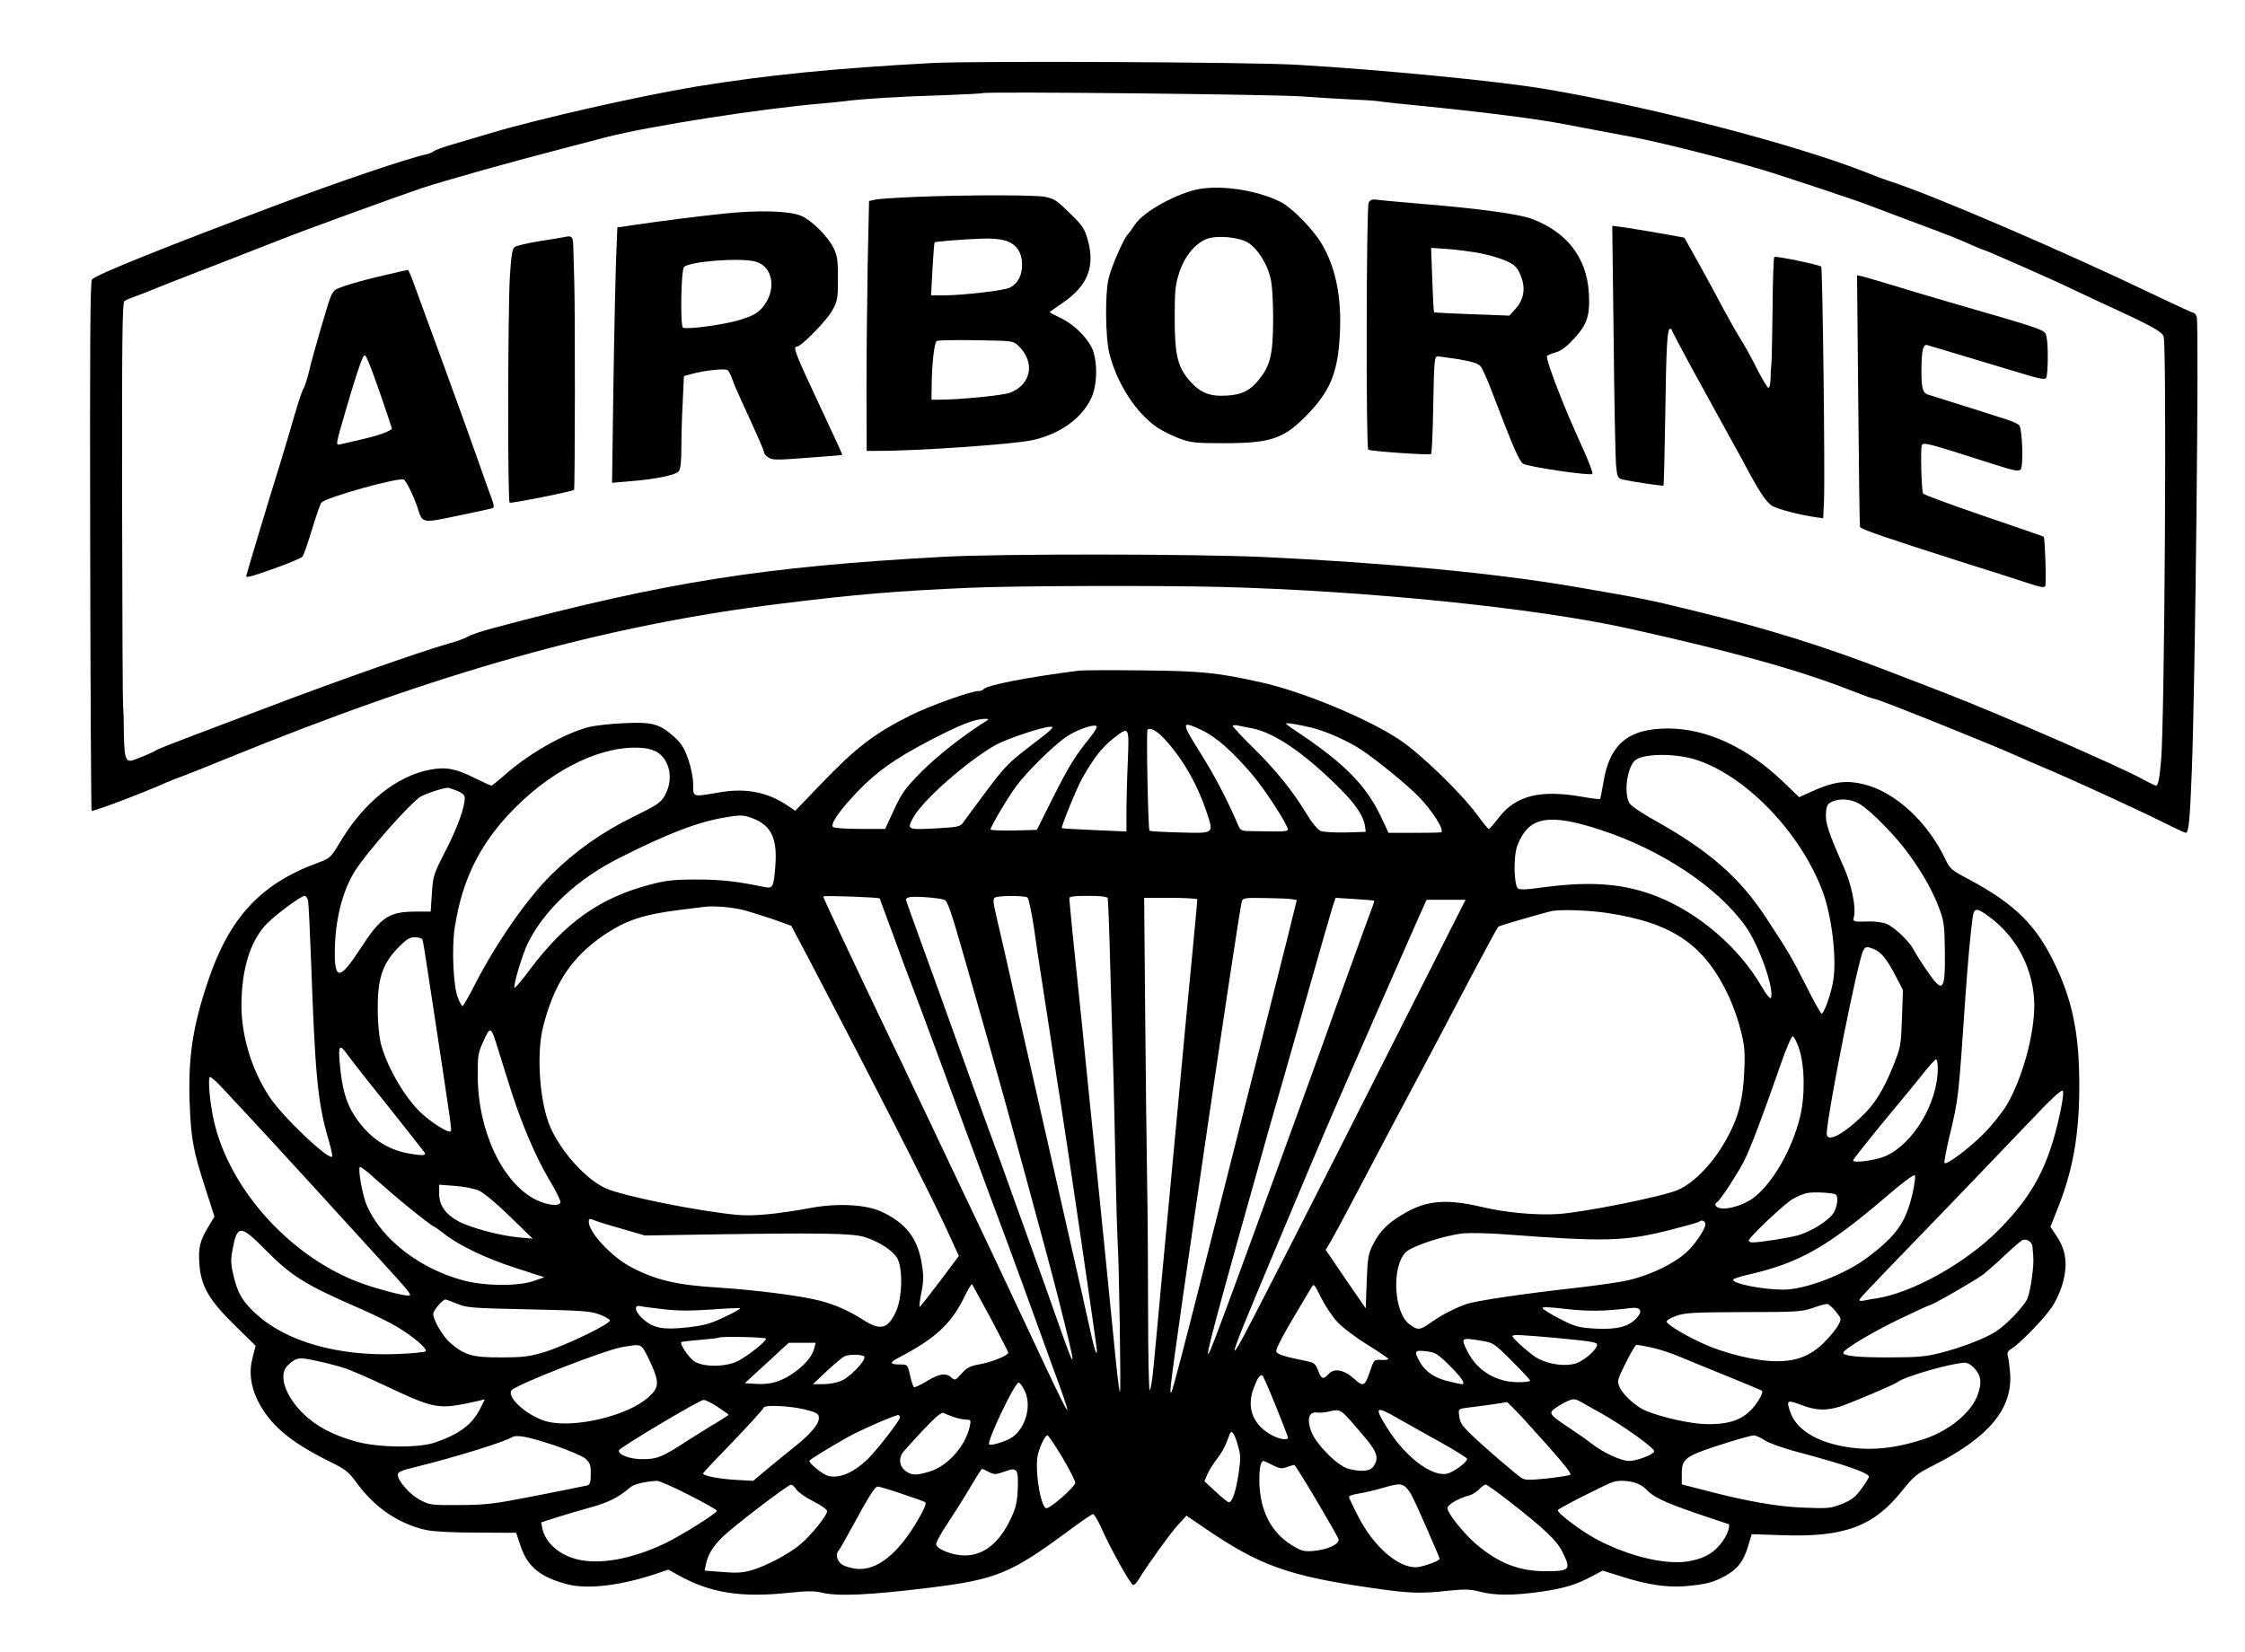 <?xml version="1.0" standalone="no"?>
<!DOCTYPE svg PUBLIC "-//W3C//DTD SVG 20010904//EN"
 "http://www.w3.org/TR/2001/REC-SVG-20010904/DTD/svg10.dtd">
<svg version="1.0" xmlns="http://www.w3.org/2000/svg"
 width="1140pt" height="839pt" viewBox="0 0 1140 839"
 preserveAspectRatio="xMidYMid meet">

<g transform="translate(0,839) scale(0.1,-0.1)"
fill="#000000" stroke="none">
<path d="M4735 8070 c-501 -27 -848 -62 -1202 -120 -283 -47 -788 -161 -1038
-235 -49 -15 -135 -40 -189 -56 -55 -16 -102 -33 -105 -38 -3 -4 -22 -12 -41
-16 -88 -19 -438 -137 -735 -249 -576 -216 -933 -359 -958 -385 -9 -9 -11
-328 -9 -1353 1 -738 5 -1344 7 -1346 6 -6 280 98 380 144 17 7 59 24 95 37
36 14 128 50 205 82 1082 442 1930 680 2820 789 385 48 597 65 965 81 234 10
951 12 1270 4 734 -19 1593 -106 2065 -210 528 -117 867 -211 1132 -315 61
-24 116 -44 123 -44 18 0 603 -235 735 -295 28 -13 79 -35 115 -50 130 -54
468 -209 593 -271 70 -35 131 -64 136 -64 15 0 21 57 31 313 18 472 37 2268
25 2307 -4 11 -10 20 -14 20 -5 0 -87 38 -182 83 -475 229 -1151 519 -1364
587 -22 7 -74 26 -115 43 -363 144 -1111 338 -1640 426 -240 40 -828 97 -1255
122 -237 14 -1633 20 -1850 9z m1880 -170 c77 -6 187 -12 244 -15 57 -2 120
-6 140 -9 20 -3 61 -8 91 -11 394 -38 702 -76 850 -105 46 -9 265 -50 350 -66
141 -27 457 -106 655 -165 76 -22 503 -164 538 -179 12 -5 108 -41 212 -80
202 -75 240 -90 323 -127 29 -13 54 -23 57 -23 7 0 350 -151 430 -190 44 -21
121 -57 170 -80 252 -115 305 -145 312 -170 16 -62 5 -1946 -13 -2150 -7 -87
-15 -130 -25 -130 -5 0 -33 13 -62 29 -112 63 -726 331 -1012 442 -99 38 -225
87 -280 108 -333 129 -631 222 -1005 312 -221 54 -245 59 -600 120 -398 68
-956 121 -1575 150 -353 16 -1336 17 -1625 1 -914 -50 -1405 -127 -2282 -361
-60 -16 -118 -35 -131 -44 -13 -8 -58 -25 -100 -36 -140 -40 -560 -187 -917
-323 -102 -39 -268 -101 -370 -140 -101 -38 -189 -73 -195 -77 -5 -5 -39 -21
-75 -35 -61 -25 -66 -25 -77 -9 -9 11 -13 56 -14 127 0 61 -2 122 -4 136 -2
14 -4 481 -5 1039 -1 835 1 1015 12 1022 7 5 33 16 58 25 25 9 59 22 75 29 17
7 59 24 95 38 110 42 480 187 570 222 126 50 589 218 710 259 119 39 456 134
735 206 61 16 153 40 206 54 214 55 786 145 1099 171 36 3 81 8 100 10 83 12
310 26 500 31 113 4 207 9 210 11 10 9 1487 -6 1625 -17z"/>
<path d="M6095 7431 c-113 -19 -289 -115 -332 -182 -12 -19 -29 -42 -38 -52
-22 -25 -82 -163 -96 -223 -18 -77 -16 -297 4 -378 38 -152 134 -302 243 -377
24 -16 74 -41 110 -55 60 -22 80 -25 224 -25 248 0 311 22 435 152 104 109
143 198 156 359 17 209 -13 375 -92 506 -43 71 -148 178 -202 206 -112 59
-290 88 -412 69z m245 -275 c47 -31 94 -105 111 -176 9 -35 14 -112 14 -215
-1 -185 -15 -238 -85 -318 -44 -49 -91 -67 -180 -67 -66 0 -111 21 -159 76
-61 70 -76 131 -76 319 0 142 3 168 24 233 27 82 84 150 143 170 54 18 164 7
208 -22z"/>
<path d="M4650 7390 c-96 -4 -189 -10 -206 -14 l-31 -7 -7 -322 c-3 -177 -6
-463 -6 -634 l1 -313 52 0 c197 -1 687 33 787 54 139 30 249 107 300 211 34
69 35 199 2 263 -31 58 -92 116 -158 148 -30 14 -54 27 -54 28 0 2 30 23 68
49 126 87 164 183 125 321 -14 51 -27 71 -78 121 -81 79 -86 83 -137 95 -47
10 -381 11 -658 0z m448 -220 c61 -16 92 -59 92 -124 0 -56 -21 -95 -62 -117
-26 -14 -232 -38 -327 -39 l-73 0 7 133 c4 72 9 134 11 136 4 4 133 15 241 19
39 2 89 -2 111 -8z m74 -537 c85 -82 66 -194 -41 -237 -35 -14 -256 -36 -363
-36 l-38 0 1 73 c1 107 13 217 26 225 6 4 96 6 199 4 188 -3 189 -3 216 -29z"/>
<path d="M6950 7361 c-12 -24 -14 -1247 -2 -1255 14 -8 312 -29 319 -22 4 3 9
116 11 251 4 217 6 245 21 245 9 0 58 -7 110 -15 70 -12 97 -21 110 -36 9 -12
34 -67 55 -123 108 -283 140 -358 160 -371 25 -16 342 -63 352 -52 4 4 -17 60
-46 124 -70 156 -82 185 -115 268 -47 117 -74 199 -69 207 3 4 22 12 43 18 27
7 55 28 93 69 68 73 83 119 76 236 -12 178 -112 307 -291 374 -66 24 -269 52
-552 75 -104 9 -207 18 -227 21 -30 4 -39 1 -48 -14z m570 -258 c41 -8 99 -25
128 -38 45 -21 55 -31 73 -72 27 -64 19 -121 -24 -170 l-32 -36 -189 7 c-105
4 -192 8 -194 10 -2 3 -6 77 -9 166 l-6 161 89 -6 c49 -4 123 -14 164 -22z"/>
<path d="M3675 7305 c-125 -13 -309 -36 -465 -59 l-75 -11 -6 -145 c-3 -80
-10 -372 -14 -649 l-7 -503 83 7 c138 11 242 32 256 52 9 11 13 53 13 122 0
58 3 163 7 234 l6 127 41 11 c64 18 169 29 181 19 6 -5 17 -26 24 -47 7 -21
29 -72 48 -113 76 -165 113 -248 113 -259 0 -6 10 -17 23 -25 19 -13 45 -13
197 -1 96 7 176 13 177 14 2 1 -35 82 -110 241 -131 280 -143 310 -119 310 20
0 151 133 177 181 28 51 30 61 30 164 0 93 -3 117 -22 155 -30 60 -108 138
-163 163 -58 26 -216 31 -395 12z m163 -244 c91 -27 107 -149 31 -236 -24 -27
-49 -40 -113 -60 -77 -24 -270 -50 -288 -39 -14 9 -10 288 5 307 22 29 288 50
365 28z"/>
<path d="M8194 6670 c3 -315 9 -604 12 -641 6 -62 9 -68 33 -74 39 -10 205
-35 208 -31 2 2 6 158 9 347 5 365 10 449 25 449 5 0 9 -3 9 -7 0 -5 46 -91
101 -193 123 -224 142 -259 209 -380 29 -52 68 -123 86 -158 55 -100 81 -138
111 -160 25 -17 139 -47 230 -60 l31 -4 4 83 c6 148 -7 1187 -14 1195 -10 9
-229 55 -238 49 -4 -2 -8 -120 -9 -262 -2 -142 -4 -269 -6 -283 -2 -14 -4 -46
-4 -72 -1 -27 -5 -48 -11 -48 -5 0 -32 45 -60 100 -27 55 -65 123 -84 152 -18
29 -56 96 -84 148 -27 52 -83 155 -124 229 l-75 134 -134 24 c-74 13 -156 26
-183 30 l-49 6 7 -573z"/>
<path d="M2860 7185 c-8 -2 -63 -11 -122 -20 -60 -10 -115 -23 -124 -29 -13
-10 -18 -42 -25 -152 -10 -173 -12 -1141 -1 -1147 8 -5 319 57 327 65 5 5 6
926 1 1063 -1 33 -3 97 -4 143 -2 86 -2 87 -52 77z"/>
<path d="M1960 6994 c-132 -30 -241 -63 -259 -77 -7 -6 -18 -23 -23 -37 -16
-41 -88 -289 -108 -373 -10 -43 -24 -84 -29 -91 -6 -7 -26 -68 -46 -137 -20
-68 -49 -167 -65 -219 -65 -208 -180 -591 -180 -597 0 -9 38 2 160 46 63 23
120 47 126 54 6 7 27 68 48 137 21 69 42 131 48 137 22 27 396 131 419 117 12
-7 52 -89 68 -139 27 -84 20 -83 198 -46 87 18 166 35 176 38 21 6 22 3 -21
118 -16 44 -43 121 -60 170 -17 50 -88 245 -157 435 -70 190 -138 378 -153
418 -14 39 -28 72 -31 71 -3 0 -53 -11 -111 -25z m-19 -633 c27 -79 49 -145
49 -147 0 -11 -70 -37 -147 -54 -48 -11 -99 -23 -112 -26 -28 -6 -29 -14 23
166 44 151 75 248 89 275 9 18 12 15 29 -25 11 -25 42 -110 69 -189z"/>
<path d="M9436 6359 c3 -349 7 -639 9 -645 3 -12 134 -56 550 -189 116 -36
250 -79 298 -95 69 -23 89 -26 93 -16 6 14 -2 245 -8 250 -1 2 -140 49 -306
106 -167 57 -305 108 -307 114 -9 30 -13 233 -6 245 10 16 31 10 353 -93 115
-37 139 -42 149 -30 15 18 8 209 -8 225 -6 6 -36 20 -65 29 -54 18 -356 113
-395 125 -30 8 -37 35 -36 132 1 98 9 127 31 120 40 -12 406 -122 496 -149 72
-22 101 -26 106 -18 10 16 12 167 2 209 -8 37 9 31 -492 176 -107 31 -244 72
-305 91 -60 18 -122 36 -137 40 l-28 6 6 -633z"/>
<path d="M5480 4984 c-253 -32 -473 -74 -486 -95 -3 -5 -15 -9 -27 -9 -38 0
-251 -77 -345 -124 -183 -92 -276 -163 -453 -348 l-131 -136 -41 28 c-101 68
-214 89 -347 65 -134 -23 -130 -25 -130 40 0 33 -10 85 -25 128 -20 58 -34 80
-72 115 -74 66 -111 76 -255 69 -68 -3 -150 -12 -183 -21 -128 -35 -309 -139
-431 -250 -29 -25 -55 -46 -59 -46 -4 0 -43 18 -86 39 -93 47 -145 57 -224 42
-172 -32 -340 -168 -461 -373 -44 -73 -48 -77 -107 -99 -293 -107 -452 -278
-561 -603 -78 -231 -101 -387 -93 -618 7 -183 18 -243 82 -440 l44 -137 -34
-57 c-41 -68 -49 -104 -42 -190 8 -107 51 -180 178 -304 l107 -105 -14 -55
c-21 -75 -12 -149 25 -224 61 -122 163 -209 361 -307 87 -43 99 -53 144 -114
90 -123 213 -206 351 -236 38 -8 134 -13 258 -13 l198 -1 23 -68 c35 -105 100
-158 239 -194 104 -26 270 -6 452 55 l59 20 50 -28 c163 -91 320 -116 569 -89
87 9 126 9 160 0 81 -20 247 -12 547 25 339 42 411 71 706 289 63 47 119 85
124 85 6 0 24 -30 41 -67 48 -109 151 -293 163 -293 6 0 18 11 26 25 45 74
161 235 200 278 l45 49 95 -65 c279 -190 423 -241 845 -302 190 -28 250 -30
392 -14 81 8 108 8 158 -5 74 -20 169 -20 305 -1 121 17 182 36 262 78 l56 30
99 -31 c128 -41 230 -56 323 -48 101 9 138 18 199 51 64 35 95 75 118 153 l18
60 150 -5 c319 -12 469 43 615 227 60 74 73 85 163 130 279 142 399 288 384
469 -3 36 -8 75 -12 86 -4 15 1 24 22 37 38 23 155 142 198 203 20 27 44 78
55 113 32 104 24 179 -28 256 l-30 45 43 109 c81 207 111 411 102 697 -6 199
-40 350 -112 506 -99 216 -208 325 -451 455 -84 44 -93 52 -115 99 -89 188
-251 339 -408 380 -97 25 -162 16 -282 -40 l-53 -24 -83 80 c-182 174 -387
269 -583 269 -203 0 -299 -81 -329 -280 -7 -41 -14 -76 -16 -78 -2 -2 -45 3
-96 12 -209 36 -331 5 -417 -105 -25 -33 -48 -59 -52 -59 -4 0 -31 33 -60 73
-80 108 -280 303 -389 377 -158 107 -493 247 -706 294 -223 50 -303 58 -600
61 -159 2 -306 1 -325 -1z m-474 -257 c-118 -75 -248 -177 -326 -256 -84 -85
-100 -108 -140 -193 l-45 -98 -125 0 c-69 0 -131 4 -139 9 -18 12 29 82 123
180 99 103 186 165 369 261 154 80 225 108 277 109 23 0 24 -1 6 -12z m1659
-34 c72 -18 186 -69 252 -114 78 -52 224 -172 282 -230 74 -75 140 -179 118
-186 -4 -2 -65 -3 -137 -3 l-129 0 -39 83 c-73 154 -182 266 -404 416 -43 28
-78 53 -78 56 0 6 66 -5 135 -22z m-1129 -48 c-76 -93 -109 -147 -191 -310
l-80 -160 -117 -3 c-65 -1 -118 1 -118 5 0 15 89 165 132 222 51 69 169 186
240 240 51 38 141 73 165 64 7 -3 -5 -25 -31 -58z m568 36 c73 -35 156 -109
254 -224 66 -77 182 -257 182 -281 0 -7 -27 -10 -72 -9 -40 1 -95 2 -121 2
-48 1 -48 1 -68 49 -52 119 -113 236 -183 347 -100 159 -100 167 8 116z m254
10 c114 -23 260 -122 439 -299 86 -84 129 -149 135 -202 l3 -25 -101 -3 c-56
-1 -112 2 -126 7 -16 6 -43 38 -73 87 -71 117 -152 218 -269 334 -58 57 -106
108 -106 113 0 4 10 5 23 3 12 -3 46 -10 75 -15z m-1121 -86 c-115 -88 -133
-106 -229 -234 -57 -76 -110 -148 -118 -160 -14 -19 -27 -22 -131 -28 -153 -8
-155 -7 -122 54 48 88 270 284 416 368 55 31 238 93 281 94 24 1 10 -13 -97
-94z m676 32 c93 -100 169 -233 217 -380 33 -102 36 -100 -140 -95 -82 2 -151
6 -153 9 -7 7 -17 506 -10 513 13 13 49 -6 86 -47z m-186 -114 c-4 -87 -7
-203 -7 -257 l0 -99 -162 7 c-89 4 -164 8 -166 10 -5 6 77 208 105 256 59 103
98 152 151 195 87 69 86 70 79 -112z m-2384 43 c62 -45 76 -140 33 -216 -21
-37 -37 -48 -163 -110 -156 -76 -292 -173 -412 -291 -124 -122 -282 -349 -391
-562 -30 -59 -58 -107 -61 -107 -4 0 -15 19 -24 43 -23 55 -32 251 -16 355 39
252 132 435 310 613 202 202 451 318 646 300 29 -2 62 -13 78 -25z m5257 -31
c254 -74 541 -367 655 -672 46 -122 73 -342 54 -453 -10 -66 -48 -172 -60
-168 -4 2 -40 65 -78 142 -76 149 -87 168 -203 345 -133 203 -288 339 -561
492 -69 38 -125 76 -133 90 -30 53 -11 184 30 218 40 33 191 36 296 6z m-6280
-161 c28 -11 40 -22 40 -36 0 -49 -36 -149 -96 -266 -63 -123 -65 -130 -71
-220 l-6 -92 -81 0 c-133 -1 -173 -28 -280 -194 -98 -150 -126 -154 -126 -19
0 165 37 316 104 422 58 91 266 328 327 372 22 15 110 45 141 48 4 1 26 -6 48
-15z m7124 -68 c57 -34 184 -164 248 -253 73 -101 121 -186 155 -276 25 -66
27 -85 29 -222 2 -203 -10 -215 -95 -89 -28 40 -57 87 -65 103 -22 41 -95 111
-135 128 -18 8 -59 14 -90 13 -86 -2 -83 -3 -76 28 10 47 -14 162 -52 247 -78
176 -94 225 -91 273 2 38 8 49 28 59 40 20 101 16 144 -11z m-5622 -72 c95
-37 126 -103 115 -243 -8 -105 -13 -114 -51 -107 -150 31 -226 39 -351 39
-117 0 -155 -5 -235 -26 -254 -67 -430 -192 -609 -431 -40 -54 -75 -95 -78
-93 -9 9 40 172 69 230 84 168 252 324 464 430 247 125 399 183 539 206 76 13
91 12 137 -5z m4306 -59 c309 -101 595 -291 736 -490 68 -95 146 -316 129
-363 -4 -8 -23 15 -49 60 -115 197 -317 370 -527 454 -166 66 -335 80 -575 48
-95 -13 -126 -14 -135 -5 -20 20 -22 166 -2 216 56 148 158 167 423 80z
m-6564 -357 c3 -13 10 -156 16 -318 20 -564 33 -708 85 -887 14 -48 24 -91 22
-96 -9 -29 -249 197 -318 301 -92 139 -144 313 -143 472 2 176 42 310 119 398
38 44 181 151 201 152 7 0 14 -10 18 -22z m2903 9 c1 -2 34 -91 73 -198 39
-107 77 -210 85 -229 8 -19 76 -201 151 -405 75 -203 185 -500 244 -660 60
-159 138 -371 174 -470 36 -99 101 -279 145 -400 115 -312 110 -313 -35 -5
-235 501 -298 635 -534 1130 -48 102 -110 232 -138 290 -27 58 -74 157 -105
220 -187 391 -347 730 -347 737 0 6 281 -4 287 -10z m328 -7 c17 -6 35 -60
104 -301 46 -162 96 -337 111 -389 90 -314 308 -1113 363 -1330 99 -391 98
-407 -6 -110 -36 102 -83 235 -105 295 -22 61 -74 205 -115 320 -41 116 -98
273 -127 350 -28 77 -64 176 -80 220 -15 44 -55 154 -88 245 -33 91 -64 179
-70 195 -6 17 -49 136 -96 265 -47 129 -86 238 -86 242 0 3 8 9 18 11 22 7
151 -3 177 -13z m422 12 c6 -4 21 -72 33 -152 11 -80 27 -185 35 -235 8 -49
30 -196 50 -325 19 -129 42 -275 50 -325 29 -181 185 -1244 185 -1264 0 -38
-15 11 -46 156 -19 87 -53 237 -75 333 -22 96 -60 265 -85 375 -25 110 -67
297 -94 415 -27 118 -72 316 -100 440 -56 253 -80 355 -110 484 -17 72 -19 91
-8 97 16 11 149 11 165 1z m408 -4 c2 -7 9 -184 14 -393 6 -209 13 -454 16
-545 2 -91 7 -293 10 -450 3 -157 8 -314 10 -350 8 -115 18 -775 12 -770 -4 3
-15 98 -26 210 -28 281 -57 578 -81 810 -11 107 -32 310 -46 450 -23 236 -51
505 -89 875 -8 83 -15 156 -15 163 0 9 26 12 95 12 68 0 97 -4 100 -12z m455
-6 c0 -5 -9 -103 -20 -218 -32 -333 -48 -500 -75 -794 -14 -151 -34 -367 -45
-480 -11 -113 -31 -329 -45 -480 -14 -151 -30 -330 -37 -397 -6 -68 -15 -123
-20 -123 -4 0 -8 172 -8 383 0 210 -2 515 -5 677 -3 162 -7 553 -10 868 l-5
572 135 0 c74 0 135 -4 135 -8z m481 1 l24 -4 -46 -187 c-26 -103 -106 -419
-177 -702 -72 -283 -192 -758 -267 -1054 -75 -297 -140 -547 -146 -555 -6 -11
-7 2 -3 39 23 212 345 2405 360 2453 5 16 18 18 119 16 62 -1 123 -3 136 -6z
m417 -8 c1 -1 -3 -15 -9 -31 -20 -53 -69 -187 -129 -354 -33 -91 -84 -232
-113 -315 -30 -82 -86 -238 -125 -345 -124 -342 -398 -1092 -432 -1178 -77
-200 -41 -55 212 843 38 138 80 286 93 330 13 44 81 280 150 525 69 245 133
466 141 492 l16 48 96 -6 c53 -3 98 -7 100 -9z m114 -687 c-399 -791 -772
-1522 -802 -1570 -44 -73 -23 -12 104 292 31 74 71 169 88 210 89 214 243 578
294 695 103 238 376 859 420 958 l48 107 99 0 99 0 -350 -692z m-3305 637 c32
-9 97 -30 145 -46 l86 -31 88 -166 c322 -615 617 -1193 698 -1369 l65 -142
-96 -128 c-53 -70 -99 -129 -103 -131 -3 -1 0 30 8 70 12 59 13 87 3 147 -20
131 -81 210 -207 268 -77 35 -219 43 -351 19 -181 -33 -296 -44 -383 -36 -198
19 -580 96 -665 135 -100 46 -224 183 -280 309 -55 125 -73 376 -36 516 56
217 145 350 308 461 111 75 201 105 388 128 50 6 104 13 120 15 50 7 151 -2
212 -19z m4375 -12 c335 -51 495 -162 619 -428 20 -44 47 -120 59 -170 19 -77
22 -107 17 -210 -6 -134 -27 -221 -78 -318 -69 -134 -172 -244 -262 -282 -80
-33 -476 -113 -607 -121 -107 -7 -265 7 -385 36 -175 41 -275 34 -384 -27 -87
-49 -132 -91 -167 -160 -27 -53 -29 -69 -34 -193 l-5 -135 -102 148 -101 149
27 46 c15 26 57 103 93 172 147 279 251 476 368 695 67 127 181 341 252 478
72 136 133 249 137 251 9 6 241 73 271 79 48 9 190 4 282 -10z m1939 -19 c143
-105 228 -272 229 -450 0 -151 -61 -373 -141 -508 -24 -39 -77 -105 -118 -146
-78 -77 -186 -158 -197 -147 -3 3 8 63 25 134 47 197 46 193 81 708 11 157 25
317 36 398 7 58 19 60 85 11z m-7956 -116 c3 -7 14 -74 25 -148 127 -833 125
-818 118 -826 -11 -10 -97 44 -150 94 -83 78 -173 233 -204 351 -9 38 -16 106
-16 174 -1 155 23 228 99 309 47 48 62 58 90 58 18 0 36 -6 38 -12z m7370 -48
c36 -14 68 -53 111 -137 l37 -71 -5 -144 c-5 -139 -6 -146 -45 -243 -48 -120
-94 -194 -160 -256 -102 -98 -180 -134 -177 -84 6 114 158 876 185 926 11 22
18 23 54 9z m-6913 -740 c53 -163 122 -322 186 -430 35 -57 60 -110 58 -117
-8 -21 -63 -15 -121 12 -170 81 -297 346 -299 626 -1 102 2 122 24 170 42 93
41 94 83 -42 21 -68 52 -167 69 -219z m6532 239 c31 -88 33 -245 6 -354 -41
-165 -139 -335 -235 -408 -49 -38 -138 -64 -175 -52 -22 7 -26 20 -10 30 16
10 103 143 137 210 32 63 95 229 183 483 30 88 58 151 64 149 6 -2 19 -28 30
-58z m-7373 -31 c13 -18 66 -87 119 -153 53 -66 132 -165 175 -220 43 -55 85
-108 93 -118 23 -26 11 -29 -63 -17 -119 19 -212 82 -284 192 -44 67 -65 141
-76 271 -8 86 0 96 36 45z m8079 -75 c-1 -176 -124 -382 -266 -445 -49 -21
-164 -37 -164 -22 0 8 128 166 260 324 21 25 64 78 96 118 31 39 61 72 65 72
5 0 9 -21 9 -47z m-8719 -90 c201 -215 337 -363 469 -508 85 -93 160 -175 165
-181 6 -6 71 -78 146 -160 188 -206 195 -214 172 -214 -30 0 -140 29 -222 57
-362 124 -685 475 -765 831 -21 93 -32 222 -19 222 5 0 30 -21 54 -47z m9339
-140 c-57 -264 -135 -412 -312 -591 -166 -167 -438 -319 -623 -347 -22 -3 -51
-8 -63 -11 -13 -3 -22 0 -20 5 1 5 55 63 118 128 197 203 589 611 750 780 98
104 157 160 164 153 6 -6 1 -48 -14 -117z m-8380 -479 c58 -47 112 -88 120
-92 8 -3 33 -20 55 -38 73 -58 216 -127 364 -174 l145 -47 -54 -19 c-81 -28
-257 -26 -365 5 -218 61 -404 206 -480 373 -23 50 -48 184 -38 201 3 4 37 -22
76 -58 40 -36 119 -104 177 -151z m7631 71 c-35 -145 -80 -210 -226 -320 -114
-87 -318 -165 -429 -165 -103 0 -256 30 -256 50 0 5 33 16 73 25 263 60 403
139 707 399 75 65 138 112 143 107 5 -5 -1 -47 -12 -96z m-7279 18 c27 -13 87
-63 158 -132 l115 -112 -67 6 c-95 8 -249 49 -310 82 -66 36 -98 81 -98 141
l0 45 79 -6 c45 -3 97 -13 123 -24z m6886 -18 c17 -6 15 -50 -3 -88 -19 -40
-112 -100 -185 -121 -53 -14 -190 -36 -231 -36 -10 0 -19 4 -19 9 0 16 178
184 221 210 22 13 55 27 72 31 29 7 114 4 145 -5z m-6291 -136 c15 -6 78 -25
138 -42 l110 -32 305 5 c576 9 749 7 811 -13 75 -24 144 -69 166 -109 28 -51
25 -196 -6 -266 -41 -92 -79 -102 -167 -46 -71 46 -146 79 -221 98 -95 25
-326 54 -508 66 -221 13 -328 39 -455 107 -97 53 -210 174 -210 227 0 19 1 19
37 5z m5633 -17 c0 -20 -39 -82 -79 -125 -59 -65 -193 -132 -316 -160 -38 -9
-153 -25 -255 -37 -278 -31 -520 -67 -566 -84 -59 -21 -122 -54 -177 -92 -56
-41 -68 -42 -111 -9 -79 61 -90 292 -18 365 33 32 198 86 293 96 37 3 131 1
210 -5 514 -39 610 -36 843 23 77 20 142 38 144 41 12 12 32 4 32 -13z m-7312
-130 c133 -134 201 -177 480 -298 69 -30 154 -72 187 -92 82 -49 158 -113 146
-125 -5 -5 -69 -11 -142 -14 -303 -12 -567 63 -721 206 -68 63 -92 104 -113
196 -13 54 -14 78 -4 128 23 128 40 128 167 -1z m8973 15 c1 -12 3 -35 4 -52
4 -42 -14 -174 -30 -210 -16 -39 -108 -135 -162 -169 -58 -36 -170 -79 -278
-107 -76 -19 -116 -23 -255 -23 -160 -1 -240 7 -240 23 0 17 142 102 282 170
82 39 151 71 154 71 14 0 230 124 273 156 25 20 78 66 117 104 40 37 78 70 85
72 22 8 49 -11 50 -35z m-5291 -361 c49 -93 90 -172 90 -176 0 -14 -83 -48
-145 -59 -50 -9 -65 -17 -92 -47 -31 -35 -34 -36 -51 -21 -28 26 -62 21 -126
-18 -32 -19 -61 -33 -65 -30 -4 2 -13 29 -20 60 -12 55 -13 55 -50 55 -55 0
-56 10 -3 37 179 94 258 166 324 296 21 44 41 77 44 75 2 -3 44 -80 94 -172z
m1761 -20 c27 -29 92 -78 153 -116 58 -36 106 -68 106 -72 0 -4 -16 -6 -37 -5
-36 2 -36 2 -58 -63 -24 -70 -33 -74 -75 -36 -54 50 -105 60 -135 26 -26 -28
-35 -25 -52 20 -15 37 -19 40 -72 50 -92 19 -128 29 -139 43 -9 11 33 88 179
331 10 18 15 12 47 -54 20 -40 57 -96 83 -124z m-4469 92 c49 -20 74 -22 363
-28 272 -6 316 -9 359 -26 27 -10 51 -24 53 -30 6 -17 -226 -128 -332 -161
-77 -23 -108 -27 -220 -27 -145 -1 -186 11 -259 74 -38 34 -86 115 -86 147 0
17 47 73 62 73 4 0 31 -10 60 -22z m7000 -39 c29 -37 30 -37 12 -70 -9 -18
-42 -58 -73 -89 -71 -70 -148 -98 -261 -93 -91 3 -242 40 -341 84 -87 38 -191
99 -196 116 -2 6 19 19 49 30 47 16 88 18 343 19 268 0 294 2 350 21 33 12 66
21 74 20 8 -1 27 -18 43 -38z m-5948 11 c70 -8 139 -8 239 -1 77 6 143 9 145
6 3 -3 -34 -23 -81 -45 -71 -34 -103 -42 -189 -52 -121 -13 -170 -4 -223 43
-42 37 -48 74 -12 65 13 -3 68 -10 121 -16z m4771 -6 c50 3 109 9 132 12 54 8
68 -14 33 -51 -41 -44 -99 -58 -206 -53 -89 5 -103 9 -182 49 -47 24 -87 49
-89 55 -3 7 31 6 109 -3 68 -9 149 -12 203 -9z m-245 -139 c187 -18 210 -22
210 -35 0 -23 -64 -80 -106 -94 -52 -17 -132 -8 -194 24 -33 17 -130 102 -130
114 0 9 41 7 220 -9z m-4010 -4 c0 -14 -89 -85 -140 -112 -62 -33 -181 -34
-226 -2 -29 21 -73 87 -64 97 3 2 46 7 95 11 50 4 92 9 94 11 9 8 241 3 241
-5z m3635 -11 c57 -9 63 -13 152 -102 51 -51 93 -96 93 -100 0 -5 -28 -8 -62
-8 -109 0 -206 58 -254 152 -38 75 -37 76 71 58z m-3390 -37 c-11 -44 -53 -92
-117 -134 -63 -40 -112 -53 -190 -47 l-46 3 111 102 112 103 69 0 68 0 -7 -27z
m-873 3 c8 -8 29 -48 47 -89 39 -89 37 -115 -15 -162 -102 -94 -370 -159 -512
-126 -97 24 -210 121 -185 159 17 27 474 206 566 221 76 13 84 12 99 -3z
m5125 0 c37 -8 101 -29 141 -46 40 -17 150 -62 244 -100 93 -38 172 -71 175
-73 11 -11 -32 -80 -69 -111 -51 -44 -114 -61 -213 -59 -79 1 -229 35 -308 68
-49 20 -117 82 -133 121 -13 30 -11 37 32 123 25 50 49 91 54 91 5 0 39 -6 77
-14z m-1025 -93 c61 -60 82 -93 61 -93 -5 0 -34 6 -65 14 -71 16 -120 49 -147
97 -32 57 -29 63 31 56 48 -6 58 -12 120 -74z m-2972 44 c0 -24 -73 -99 -114
-118 -23 -11 -64 -19 -95 -19 l-53 0 72 68 c40 37 80 70 89 74 30 12 101 9
101 -5z m-2645 -54 c28 -8 120 -48 205 -88 267 -125 273 -126 483 -79 l29 7
-25 -50 c-41 -79 -105 -127 -227 -169 -84 -29 -286 -27 -400 4 -117 32 -203
77 -270 142 -94 92 -129 201 -77 247 43 40 55 41 146 21 47 -10 109 -26 136
-35z m8279 0 c36 -38 41 -75 19 -136 -31 -90 -144 -183 -273 -226 -154 -50
-283 -62 -415 -36 -137 26 -232 87 -262 168 -24 66 -20 69 52 42 76 -29 126
-31 198 -9 55 18 275 111 292 124 36 29 270 96 342 99 12 1 33 -11 47 -26z
m-3544 -198 c33 -81 60 -152 60 -156 0 -15 -39 -10 -78 10 -99 51 -135 142
-95 243 20 54 34 71 45 60 4 -4 35 -75 68 -157z m-1278 84 c38 -74 9 -188 -61
-238 -28 -20 -110 -46 -118 -37 -14 13 132 319 150 314 7 -2 20 -20 29 -39z
m2929 -117 c113 -64 269 -175 269 -193 0 -15 -87 -49 -127 -49 -42 0 -131 42
-191 88 -20 16 -71 52 -112 79 -104 69 -108 76 -71 102 16 12 45 28 63 36 30
12 36 12 73 -9 22 -13 65 -37 96 -54z m-4486 32 c30 -20 55 -38 55 -40 0 -1
-28 -19 -62 -40 -35 -20 -99 -61 -144 -89 -128 -84 -157 -96 -229 -96 -64 -1
-129 23 -122 45 5 15 409 256 430 256 9 0 42 -16 72 -36z m4097 -66 c177 -195
240 -270 232 -278 -5 -4 -58 -12 -118 -19 -91 -9 -113 -9 -130 3 -32 21 -194
161 -249 214 -56 54 -64 66 -68 107 -4 30 -4 30 61 38 54 6 157 21 182 26 3 0
44 -41 90 -91z m-3657 54 c56 -14 71 -21 73 -38 5 -32 -38 -84 -123 -152 -44
-35 -109 -88 -145 -118 l-65 -55 -90 5 c-86 5 -165 21 -165 32 0 3 42 49 94
102 122 126 210 222 214 233 6 15 131 9 207 -9z m2756 -39 c20 -21 61 -69 92
-106 61 -73 70 -104 41 -145 -17 -25 -63 -29 -129 -11 -56 16 -166 128 -188
192 -21 62 -10 97 29 93 14 -2 41 0 58 4 53 13 61 11 97 -27z m258 -7 c42 -24
138 -78 214 -120 75 -42 137 -81 137 -85 0 -18 -71 -70 -104 -76 -78 -15 -212
88 -301 231 -69 110 -62 117 54 50z m-2259 8 c19 -7 48 -13 63 -14 27 0 28 -2
22 -32 -20 -100 -113 -205 -205 -232 -70 -21 -92 -20 -124 5 -29 23 -34 62
-11 93 8 10 54 61 102 112 60 64 93 92 103 88 8 -4 31 -13 50 -20z m-270 -3
c0 -15 -118 -167 -163 -211 -75 -71 -144 -100 -202 -86 -25 6 -95 62 -95 76 0
6 77 54 195 121 67 37 249 117 258 112 4 -2 7 -8 7 -12z m1715 -139 c15 -50
16 -68 5 -142 -13 -91 -33 -150 -49 -150 -6 0 -36 24 -67 53 l-58 54 14 33 c8
19 29 54 48 78 31 41 45 68 65 125 10 28 24 12 42 -51z m-3466 -4 c67 -23 136
-52 152 -65 25 -22 29 -32 29 -78 0 -42 -4 -55 -17 -59 -10 -3 -126 -26 -258
-52 -218 -43 -254 -47 -390 -48 -142 -1 -153 0 -200 25 -52 26 -115 97 -115
129 0 14 18 22 93 40 195 48 444 125 486 150 24 15 81 4 220 -42z m2575 -59
c36 -61 66 -119 66 -130 0 -19 -124 -129 -146 -129 -30 0 -62 205 -43 275 13
49 37 95 48 95 5 0 38 -50 75 -111z m3565 87 c21 -14 94 -41 171 -61 247 -66
360 -106 360 -125 0 -6 -17 -34 -39 -63 -31 -42 -50 -56 -99 -76 -57 -22 -71
-23 -194 -18 -126 4 -291 33 -478 82 -30 8 -74 19 -97 25 l-43 11 0 53 c0 81
15 91 240 162 58 18 114 33 124 34 11 0 36 -11 55 -24z m-2497 -127 c36 -18
47 -20 73 -10 17 6 34 11 37 11 8 0 219 -356 225 -378 6 -24 -56 -53 -127 -59
-49 -4 -61 -1 -110 29 -104 64 -161 173 -165 318 -1 73 6 110 22 110 2 0 23
-10 45 -21z m-1441 -35 c28 -14 35 -14 80 2 65 24 71 15 67 -91 -3 -66 -9 -92
-36 -150 -58 -122 -137 -185 -234 -185 -57 0 -135 29 -144 54 -3 8 20 53 54
103 32 48 85 132 117 186 31 53 59 97 62 97 2 0 18 -7 34 -16z m-1524 -116
c79 -40 143 -76 143 -81 0 -13 -179 -125 -264 -166 -166 -79 -330 -109 -444
-81 -92 22 -163 85 -178 157 l-6 31 78 25 c44 14 121 37 173 51 88 24 144 52
199 100 20 18 68 30 137 35 11 1 84 -31 162 -71z m4804 62 c20 -6 45 -20 55
-31 36 -41 93 -68 255 -124 89 -30 163 -55 165 -55 11 0 1 -40 -17 -70 -43
-71 -101 -108 -195 -121 -113 -16 -294 28 -451 110 -77 40 -203 134 -203 151
0 7 229 124 280 143 25 9 73 8 111 -3z m-1143 -47 c16 -24 51 -101 131 -287
12 -27 21 -50 21 -53 0 -11 -89 -43 -121 -43 -93 0 -214 106 -292 258 -26 50
-47 95 -47 100 0 5 21 12 48 16 26 4 83 17 127 30 87 26 101 24 133 -21z
m-3114 12 c9 -14 48 -41 86 -60 40 -20 70 -42 70 -50 0 -22 -82 -124 -135
-168 -58 -49 -175 -111 -248 -132 -45 -13 -77 -15 -148 -9 l-91 7 6 29 c10 51
35 93 84 141 54 53 331 265 348 266 7 1 19 -10 28 -24z m3621 -61 c177 -138
241 -199 269 -256 45 -91 39 -98 -88 -98 -132 0 -239 42 -352 139 -63 55 -144
156 -144 181 0 18 58 52 112 65 14 4 36 18 49 31 12 13 27 24 33 24 6 0 61
-39 121 -86z m-3088 40 c60 -20 114 -39 120 -43 9 -5 -1 -31 -35 -89 -99 -172
-208 -260 -312 -250 -27 3 -60 12 -74 22 -26 17 -35 53 -17 71 5 6 37 62 71
125 83 152 112 199 127 200 7 0 61 -16 120 -36z"/>
</g>
</svg>
